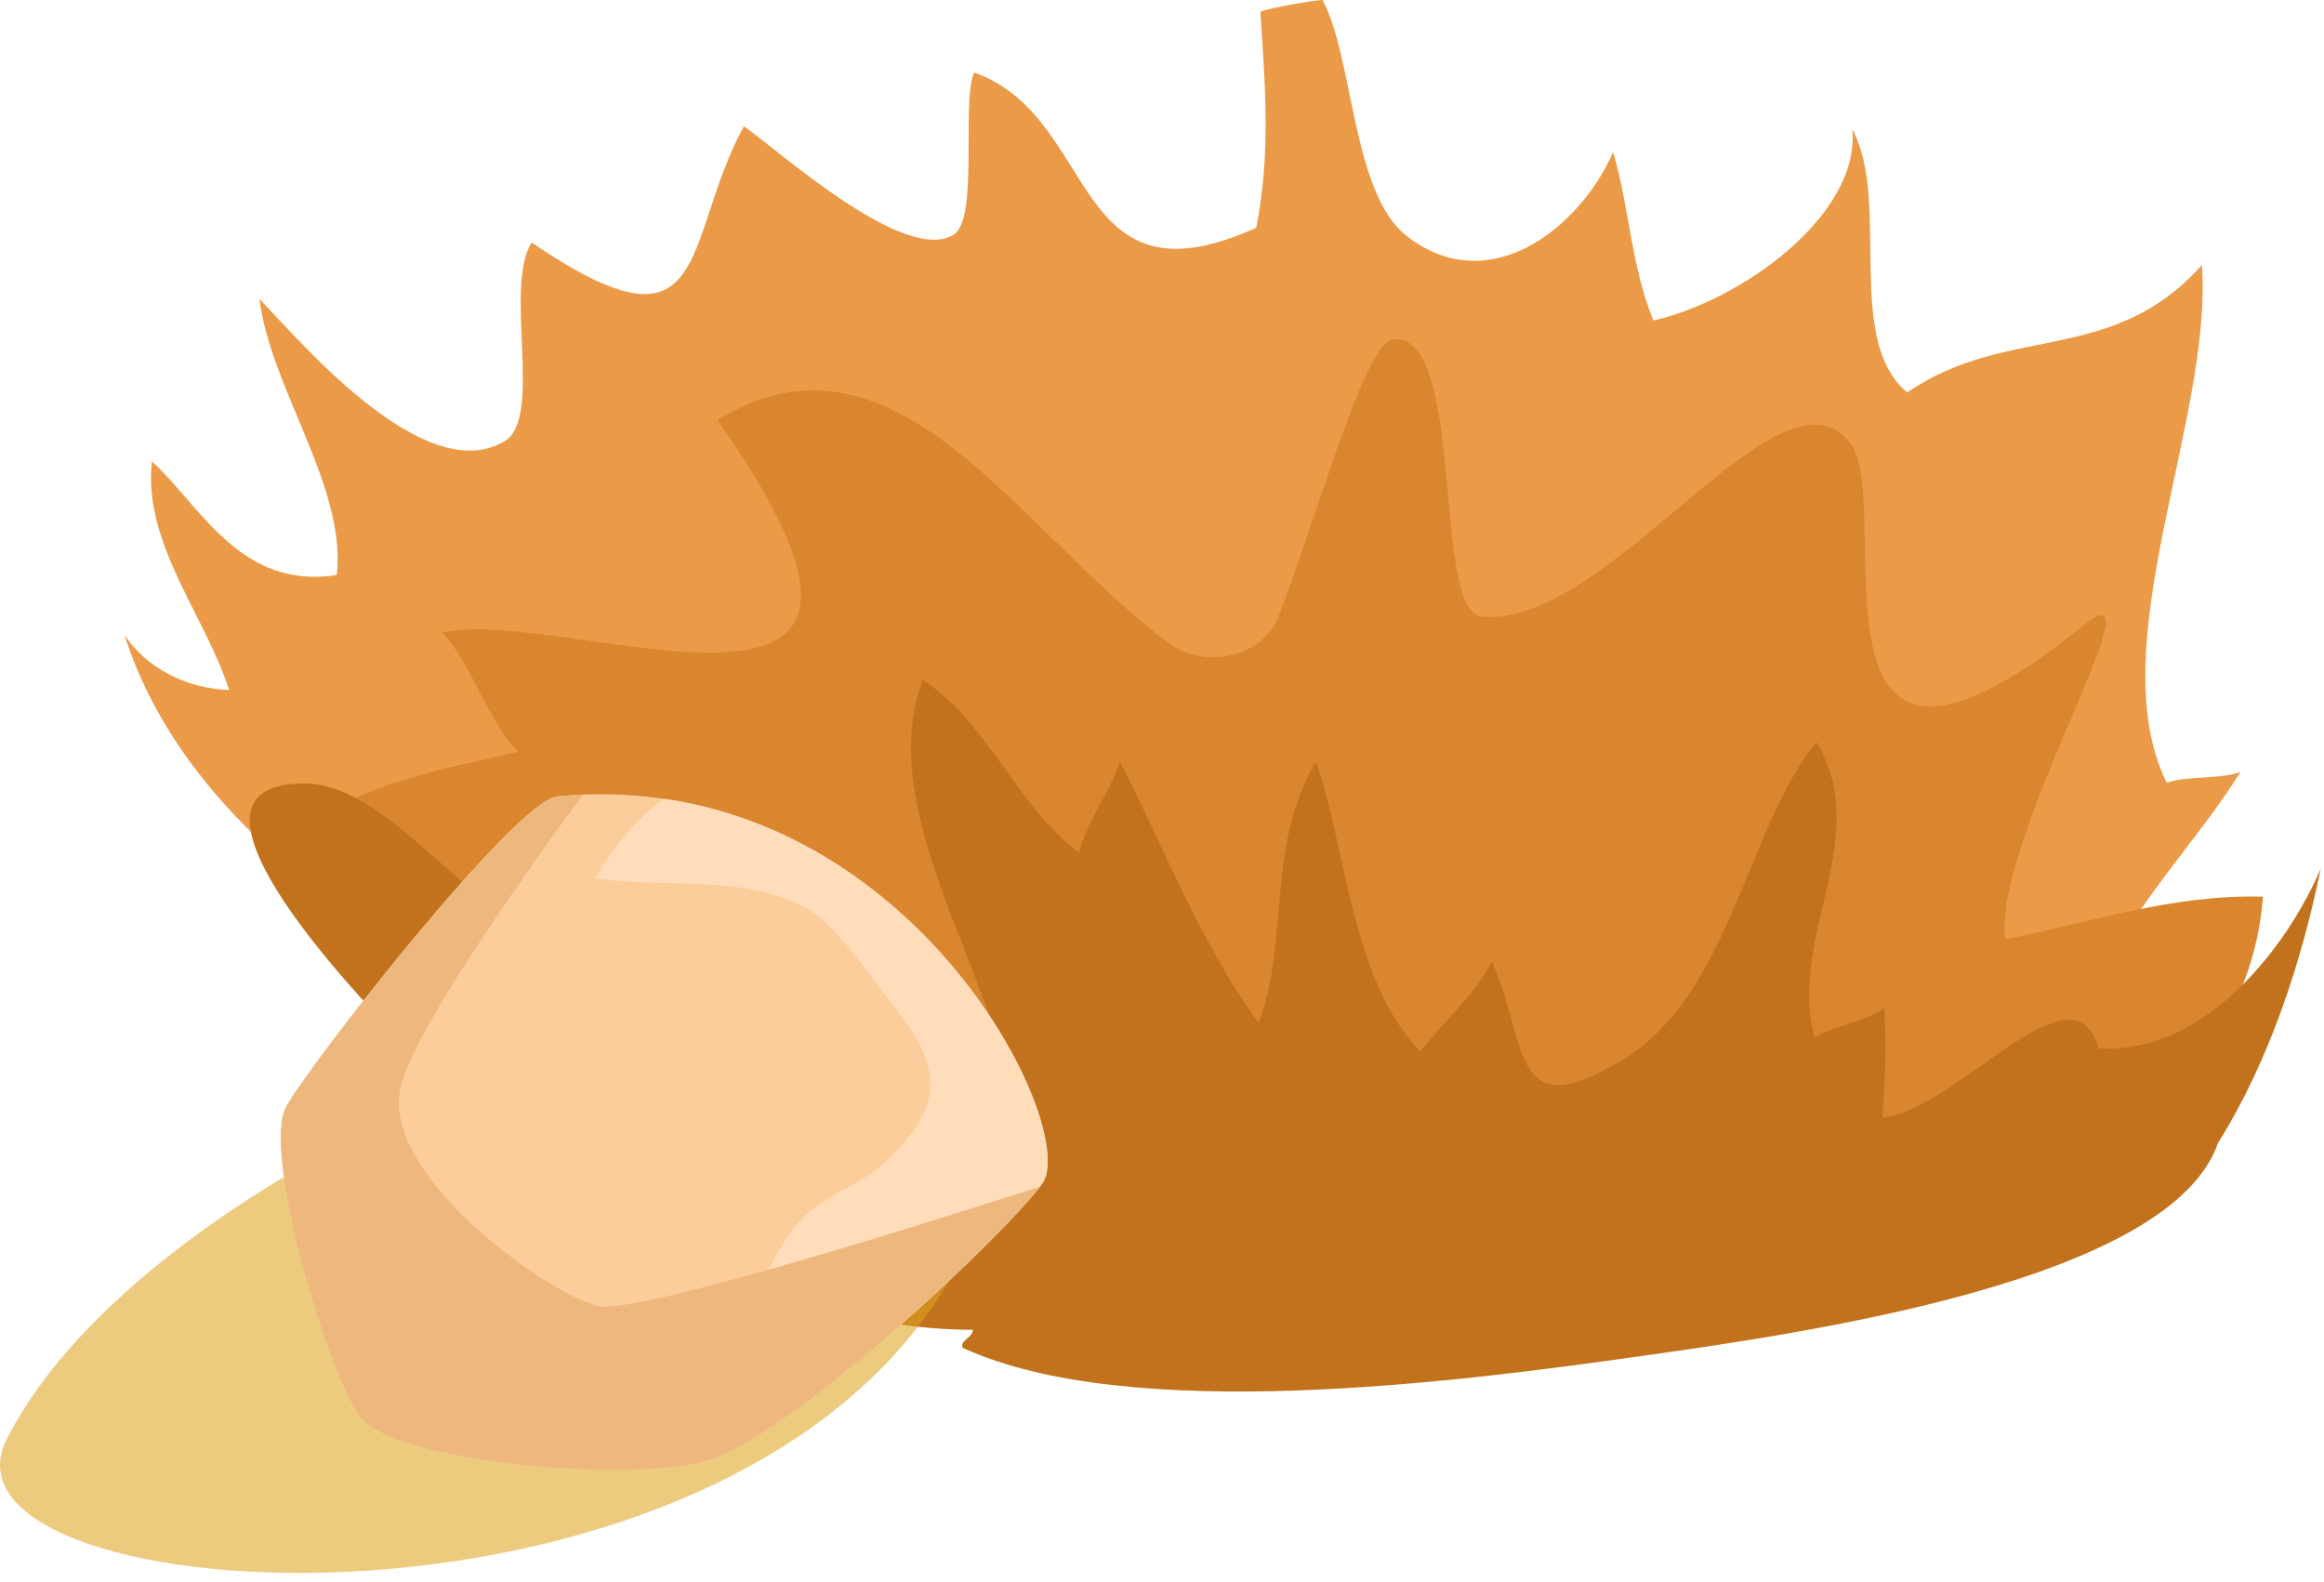 <svg width="119" height="81" viewBox="0 0 119 81" fill="none" xmlns="http://www.w3.org/2000/svg">
<path d="M107.351 50.816C108.694 46.895 112.483 43.169 114.723 39.529C113.639 39.934 111.941 39.711 110.948 40.088C107.504 33.142 113.324 21.439 112.747 13.574C108.131 18.744 102.813 16.553 97.661 20.098C94.41 17.4 96.841 10.358 94.855 6.634C95.231 11.073 89.086 15.423 84.662 16.412C83.52 13.658 83.425 10.54 82.598 7.787C80.887 11.705 76.223 15.374 72.02 12.079C69.217 9.882 69.302 2.886 67.715 6.10352e-05C67.21 0.02 65.065 0.403 64.536 0.591C64.784 4.405 65.078 7.793 64.329 11.662C54.724 16.009 56.33 5.982 49.877 3.715C49.216 5.222 50.138 11.227 48.826 12.024C46.314 13.551 39.881 7.712 38.088 6.466C34.868 12.403 36.55 18.776 27.222 12.418C25.788 14.673 27.815 21.373 25.863 22.576C21.734 25.114 15.186 17.261 13.288 15.313C13.84 19.872 17.748 24.926 17.247 29.447C12.312 30.226 10.261 25.899 7.783 23.628C7.288 27.783 10.559 31.611 11.729 35.335C9.458 35.257 7.492 34.167 6.38 32.53C12.166 50.802 44.182 60.49 62.855 58.235C70.817 57.273 78.375 56.016 86.435 56.276C90.933 56.421 94.699 57.172 99.091 55.795C102.677 54.671 106.985 51.979 107.348 50.816H107.351Z" fill="#EB9A47"/>
<path d="M59.801 32.904C61.685 34.327 64.651 33.646 65.451 31.606C67.468 26.453 69.868 17.481 71.356 17.371C75.087 17.095 73.308 31.351 75.857 31.577C82.456 32.165 91.143 18.032 94.749 22.697C97.132 25.781 91.431 44.302 106.7 32.02C110.883 28.656 102.064 42.899 102.664 48.116C107.131 47.212 111.269 45.791 115.872 45.919C114.452 64.898 80.88 68.083 65.119 67.292C43.189 66.19 25.625 60.252 15.433 42.407C18.616 40.106 22.921 39.317 26.534 38.503C25.073 37.106 24.036 33.773 22.643 32.394C29.086 30.954 49.887 40.158 36.733 21.512C45.792 15.948 51.981 27.004 59.794 32.901L59.801 32.904Z" fill="#D9862E"/>
<path d="M113.585 58.51C116.222 54.308 117.882 49.147 118.831 44.484C117.106 48.506 112.907 54.018 107.456 53.688C106.162 49.04 100.129 56.911 96.38 57.235C96.549 55.212 96.583 53.355 96.485 51.63C95.512 52.306 93.882 52.578 92.916 53.123C91.513 48.066 95.966 42.861 93.004 38.004C89.459 42.337 88.608 50.906 83.124 54.247C77.236 57.835 78.301 53.424 76.389 49.248C75.609 50.842 73.776 52.474 72.739 53.845C69.19 50.283 68.898 43.206 67.387 39.013C64.821 43.221 66.038 48.254 64.445 52.381C61.414 48.205 59.625 43.432 57.351 39.021C56.91 40.398 55.625 42.116 55.252 43.664C52.019 41.244 50.585 36.972 47.26 34.828C44.678 41.456 51.009 49.976 51.877 56.653C46.891 56.288 44.972 50.118 41.01 48.524C41.054 49.799 40.193 50.813 40.054 51.952C36.932 50.59 34.675 47.799 31.316 46.733C31.055 47.492 30.625 48.228 30.377 48.961C24.931 48.457 20.399 40.111 15.562 40.12C8.143 40.134 17.643 50.315 20.477 53.242C27.517 60.516 38.285 68.071 49.819 68.1C49.802 68.503 49.155 68.636 49.284 69.019C57.845 72.951 74.535 70.783 83.866 69.468C92.275 68.285 111.161 65.634 113.581 58.51H113.585Z" fill="#C2721D"/>
<g style="mix-blend-mode:multiply" opacity="0.57">
<path d="M18.019 58.366C18.019 58.366 4.979 64.608 0.351 73.688C-4.277 82.767 38.212 85.604 49.149 64.608L18.019 58.366Z" fill="#DEA31D"/>
</g>
<path d="M53.355 60.634C53.324 60.675 53.29 60.721 53.256 60.763C52.185 62.15 49.334 65.011 46.162 67.807C42.464 71.059 38.338 74.22 36.109 74.822C31.9 75.956 20.122 74.822 18.441 72.554C16.76 70.286 13.394 58.935 14.657 56.667C15.916 54.399 26.397 40.984 28.537 40.78C28.974 40.739 29.409 40.71 29.837 40.693C31.278 40.635 32.657 40.71 33.975 40.905C48.077 42.948 55.233 58.108 53.355 60.642V60.634Z" fill="#FCCC9A"/>
<path d="M53.355 60.634C53.324 60.675 53.29 60.721 53.256 60.763C52.184 62.15 49.333 65.012 46.162 67.807C43.295 68.484 40.441 68.945 37.771 68.542C38.492 66.656 39.757 63.857 40.946 62.536C42.104 61.249 43.96 60.746 45.257 59.562C48.071 56.991 48.526 55.002 45.9 51.696C44.795 50.308 42.966 47.625 41.737 46.799C38.556 44.647 33.873 45.544 30.449 44.975C31.49 43.26 32.639 41.894 33.972 40.901C48.074 42.944 55.23 58.104 53.352 60.638L53.355 60.634Z" fill="#FFDDBA"/>
<path d="M53.256 60.767C50.932 63.774 40.253 73.704 36.109 74.826C31.9 75.96 20.122 74.826 18.441 72.558C16.76 70.29 13.394 58.939 14.657 56.671C15.916 54.403 26.397 40.988 28.537 40.784C28.974 40.743 29.409 40.714 29.837 40.697C26.379 45.424 21.36 52.609 20.544 55.537C19.282 60.077 28.115 66.32 30.64 66.885C32.525 67.308 46.362 62.989 53.259 60.771L53.256 60.767Z" fill="#EDB77E"/>
</svg>
